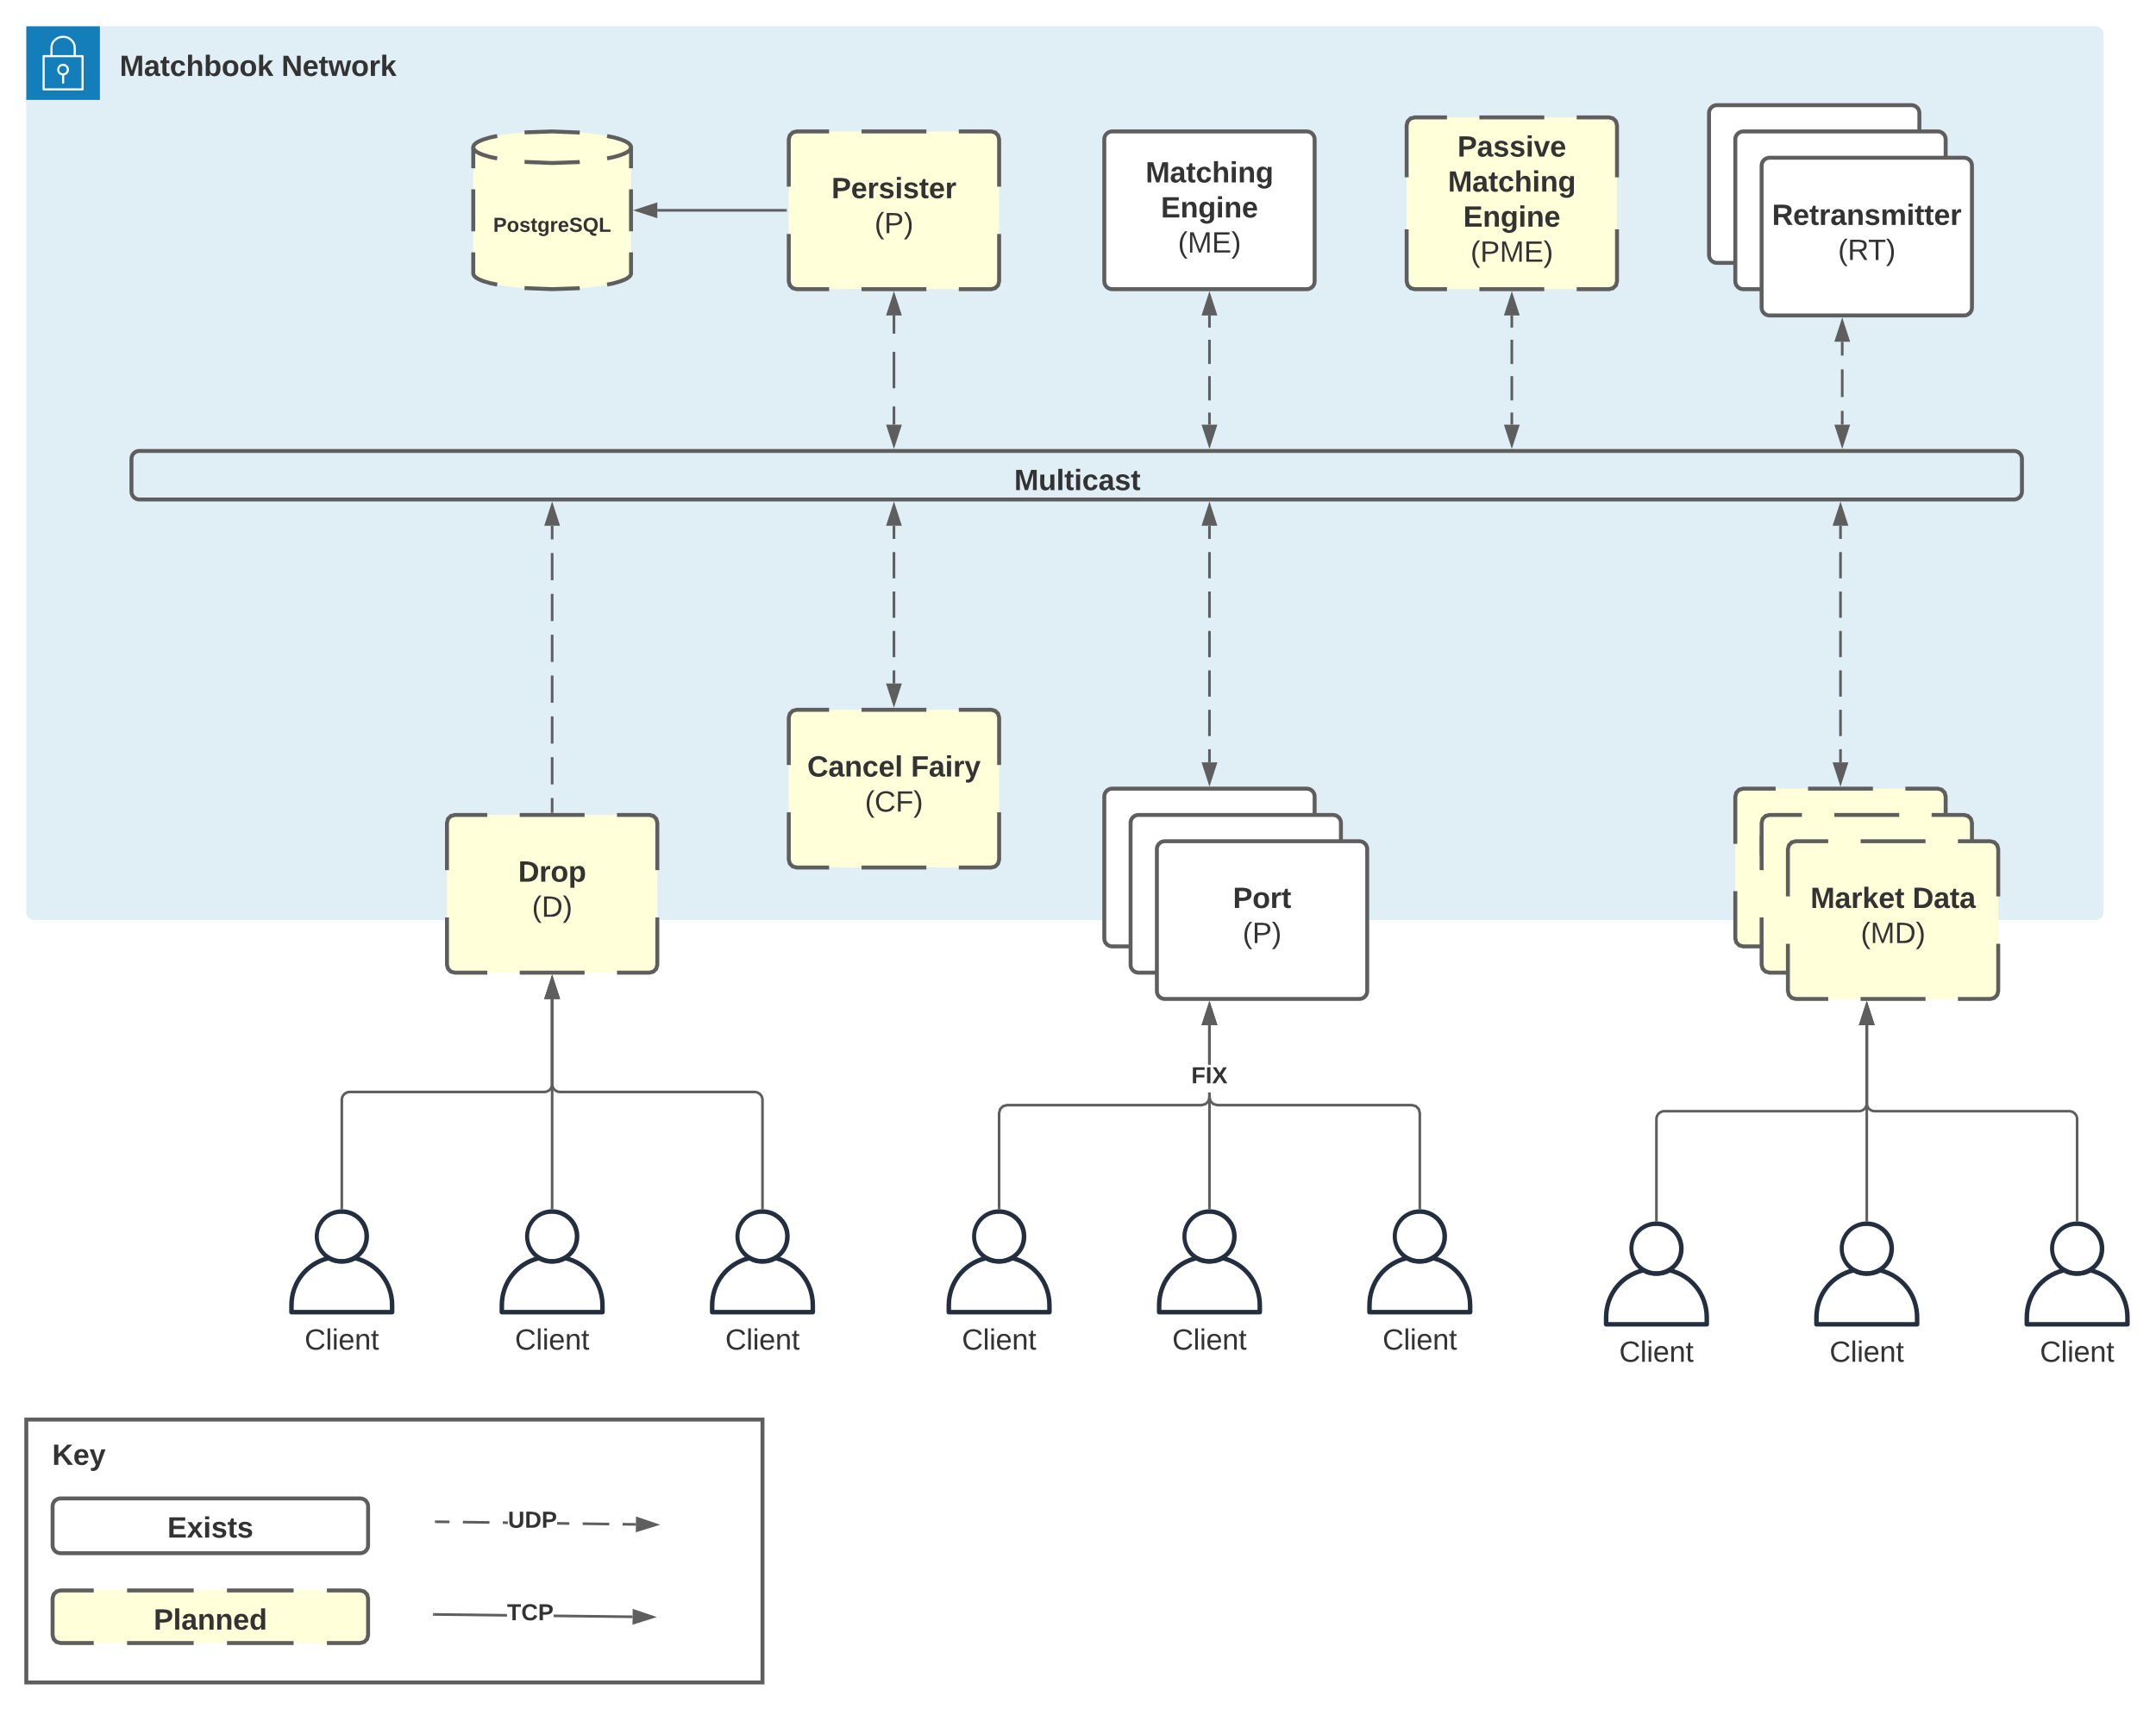 <svg xmlns="http://www.w3.org/2000/svg" xmlns:xlink="http://www.w3.org/1999/xlink" xmlns:lucid="lucid" width="1640" height="1300"><g transform="translate(-60 -20)" lucid:page-tab-id="0_0"><path d="M0 0h1760v1360H0z" fill="#fff"/><path d="M80 46c0-3.3 2.7-6 6-6h1568c3.3 0 6 2.7 6 6v668c0 3.3-2.7 6-6 6H86c-3.3 0-6-2.7-6-6z" fill="#147eba" fill-opacity=".13"/><path d="M80 40h56v56H80V40z" stroke="#fff" stroke-opacity="0" fill="#147eba"/><path d="M123.38 62.18c-.15-.17-.34-.25-.56-.25h-5.15v-5.58c-.03-2.54-.96-4.7-2.84-6.4-1.9-1.84-4.15-2.75-6.77-2.75-2.65 0-4.9.83-6.8 2.62-1.9 1.7-2.87 3.87-2.9 6.4v5.66H93.2c-.24 0-.43.1-.58.25-.16.17-.22.34-.22.6V88c0 .43.34.8.8.8h29.6c.46 0 .8-.37.8-.8V62.73c0-.2-.06-.38-.22-.54zm-23.46-5.9c.03-2.13.8-3.88 2.37-5.3 1.6-1.5 3.52-2.2 5.73-2.2 2.22 0 4.12.75 5.7 2.25 1.54 1.4 2.32 3.2 2.32 5.32v5.58H99.9zm22.1 30.94H93.98v-23.7h28z" stroke="#fff" stroke-opacity="0" fill="#fff"/><path d="M107.2 77.3v6.25h1.6v-6.23c2.13-.4 3.62-2.2 3.63-4.35 0-2.43-1.97-4.4-4.4-4.43-2.2-.03-4.06 1.5-4.44 3.68-.42 2.4 1.2 4.68 3.6 5.1zm.82-7.15c.78 0 1.44.27 2 .82.54.56.82 1.22.8 2 .03 1.55-1.2 2.8-2.74 2.82h-.06c-1.56.1-2.92-1.06-3.04-2.62-.12-1.56 1.05-2.93 2.6-3.03.16-.02.28-.02.44 0z" stroke="#fff" stroke-opacity="0" fill="#fff"/><use xlink:href="#a" transform="matrix(1,0,0,1,151,60) translate(0 17.778)"/><use xlink:href="#b" transform="matrix(1,0,0,1,151,60) translate(123.086 17.778)"/><path d="M900 126c0-3.3 2.7-6 6-6h148c3.3 0 6 2.7 6 6v108c0 3.3-2.7 6-6 6H906c-3.3 0-6-2.7-6-6z" stroke="#5e5e5e" stroke-width="3" fill="#fff"/><use xlink:href="#c" transform="matrix(1,0,0,1,912,132) translate(19.389 26.778)"/><use xlink:href="#d" transform="matrix(1,0,0,1,912,132) translate(31.056 53.444)"/><use xlink:href="#e" transform="matrix(1,0,0,1,912,132) translate(44.019 80.111)"/><path d="M160 369.08c0-3.3 2.7-6 6-6h1426.03c3.3 0 6 2.7 6 6V394c0 3.3-2.7 6-6 6H166c-3.3 0-6-2.7-6-6z" stroke="#5e5e5e" stroke-width="3" fill-opacity="0"/><use xlink:href="#f" transform="matrix(1,0,0,1,172,375.079) translate(659.475 17.778)"/><path d="M980 260v9.23m0 9.23v18.46m0 9.23v18.47m0 9.23v9.23" stroke="#5e5e5e" stroke-width="2" fill="none"/><path d="M980 244.74l4.64 14.26h-9.28zM980 358.34l-4.64-14.26h9.28z" stroke="#5e5e5e" stroke-width="2" fill="#5e5e5e"/><path d="M980 600v-10m0-10v-20m0-10v-20m0-10v-20m0-10v-20m0-10v-20m0-10v-10" stroke="#5e5e5e" stroke-width="2" fill="none"/><path d="M980 615.26L975.36 601h9.28zM980 404.74l4.64 14.26h-9.28z" stroke="#5e5e5e" stroke-width="2" fill="#5e5e5e"/><path d="M858.32 1020h-76.64c-.88 0-1.68-.76-1.68-1.7v-5.12c0-18.18 11.92-33.43 29.52-37.7.48-.1.88-.05 1.28.17 5.92 3.2 12.48 3.2 18.4 0 .4-.22.8-.26 1.2-.17 17.68 4.27 29.6 19.52 29.6 37.7v5.13c0 .94-.8 1.7-1.68 1.7zm-74.88-3.43h73.12v-3.4c.08-16.35-10.56-30.07-26.32-34.17-3.36 1.65-6.48 2.4-10.24 2.4s-6.88-.7-10.24-2.4c-15.76 4.1-26.4 17.82-26.32 34.18z" stroke="#fff" stroke-opacity="0" fill="#232f3e"/><path d="M820 981.3c-3.67 0-6.8-.78-10.03-2.56-9.95-5.58-13.5-18.2-7.93-28.17 5.58-9.95 18.17-13.5 28.1-7.93 6.72 3.76 10.56 10.33 10.56 18.05 0 7.76-3.93 14.36-10.74 18.04-3.22 1.73-6.32 2.56-9.95 2.56zm0-37.83c-6.6-.17-12.26 3.18-15.44 8.96-4.5 8.4-1.4 18.8 6.94 23.34 5.4 2.93 11.36 2.93 16.77 0 5.7-3.1 9-8.68 8.96-15.2-.04-9.5-7.76-17.14-17.22-17.1z" stroke="#fff" stroke-opacity="0" fill="#232f3e"/><use xlink:href="#g" transform="matrix(1,0,0,1,750,1029) translate(41.698 17.778)"/><path d="M1018.32 1020h-76.64c-.88 0-1.68-.76-1.68-1.7v-5.12c0-18.18 11.92-33.43 29.52-37.7.48-.1.88-.05 1.28.17 5.92 3.2 12.48 3.2 18.4 0 .4-.22.8-.26 1.2-.17 17.68 4.27 29.6 19.52 29.6 37.7v5.13c0 .94-.8 1.7-1.68 1.7zm-74.88-3.43h73.12v-3.4c.08-16.35-10.56-30.07-26.32-34.17-3.36 1.65-6.48 2.4-10.24 2.4s-6.88-.7-10.24-2.4c-15.76 4.1-26.4 17.82-26.32 34.18z" stroke="#fff" stroke-opacity="0" fill="#232f3e"/><path d="M980 981.3c-3.67 0-6.8-.78-10.03-2.56-9.95-5.58-13.5-18.2-7.93-28.17 5.58-9.95 18.17-13.5 28.1-7.93 6.72 3.76 10.56 10.33 10.56 18.05 0 7.76-3.93 14.36-10.74 18.04-3.22 1.73-6.32 2.56-9.95 2.56zm0-37.83c-6.6-.17-12.26 3.18-15.44 8.96-4.5 8.4-1.4 18.8 6.94 23.34 5.4 2.93 11.36 2.93 16.77 0 5.7-3.1 9-8.68 8.96-15.2-.04-9.5-7.76-17.14-17.22-17.1z" stroke="#fff" stroke-opacity="0" fill="#232f3e"/><use xlink:href="#g" transform="matrix(1,0,0,1,910,1029) translate(41.698 17.778)"/><path d="M1178.32 1020h-76.64c-.88 0-1.68-.76-1.68-1.7v-5.12c0-18.18 11.92-33.43 29.52-37.7.48-.1.88-.05 1.28.17 5.92 3.2 12.48 3.2 18.4 0 .4-.22.8-.26 1.2-.17 17.68 4.27 29.6 19.52 29.6 37.7v5.13c0 .94-.8 1.7-1.68 1.7zm-74.88-3.43h73.12v-3.4c.08-16.35-10.56-30.07-26.32-34.17-3.36 1.65-6.48 2.4-10.24 2.4s-6.88-.7-10.24-2.4c-15.76 4.1-26.4 17.82-26.32 34.18z" stroke="#fff" stroke-opacity="0" fill="#232f3e"/><path d="M1140 981.3c-3.67 0-6.8-.78-10.03-2.56-9.95-5.58-13.5-18.2-7.93-28.17 5.58-9.95 18.17-13.5 28.1-7.93 6.72 3.76 10.56 10.33 10.56 18.05 0 7.76-3.93 14.36-10.74 18.04-3.22 1.73-6.32 2.56-9.95 2.56zm0-37.83c-6.6-.17-12.26 3.18-15.44 8.96-4.5 8.4-1.4 18.8 6.94 23.34 5.4 2.93 11.36 2.93 16.77 0 5.7-3.1 9-8.68 8.96-15.2-.04-9.5-7.76-17.14-17.22-17.1z" stroke="#fff" stroke-opacity="0" fill="#232f3e"/><use xlink:href="#g" transform="matrix(1,0,0,1,1070,1029) translate(41.698 17.778)"/><path d="M660 566c0-3.3 2.7-6 6-6h148c3.3 0 6 2.7 6 6v108c0 3.3-2.7 6-6 6H666c-3.3 0-6-2.7-6-6z" fill="#ffffda"/><path d="M715.33 560h49.34m24.66 0H814l3.03.82 2.15 2.15.82 3.03v36m0 36v36l-.82 3.03-2.15 2.15-3.03.82h-24.67m-24.66 0h-49.34m-24.66 0H666l-3.03-.82-2.15-2.15L660 674v-36m0-36v-36l.82-3.03 2.15-2.15L666 560h24.67" stroke="#5e5e5e" stroke-width="3" fill="none"/><use xlink:href="#h" transform="matrix(1,0,0,1,672,572) translate(2.043 38.778)"/><use xlink:href="#i" transform="matrix(1,0,0,1,672,572) translate(80.932 38.778)"/><use xlink:href="#j" transform="matrix(1,0,0,1,672,572) translate(45.901 65.444)"/><path d="M740 540v-10m0-10v-20m0-10v-20m0-10v-20m0-10v-10" stroke="#5e5e5e" stroke-width="2" fill="none"/><path d="M740 555.26L735.36 541h9.28zM740 404.74l4.64 14.26h-9.28z" stroke="#5e5e5e" stroke-width="2" fill="#5e5e5e"/><path d="M1360 106c0-3.3 2.7-6 6-6h148c3.3 0 6 2.7 6 6v108c0 3.3-2.7 6-6 6h-148c-3.3 0-6-2.7-6-6z" stroke="#5e5e5e" stroke-width="3" fill="#fff"/><path d="M1380 126c0-3.3 2.7-6 6-6h148c3.3 0 6 2.7 6 6v108c0 3.3-2.7 6-6 6h-148c-3.3 0-6-2.7-6-6z" stroke="#5e5e5e" stroke-width="3" fill="#fff"/><path d="M1400 146c0-3.3 2.7-6 6-6h148c3.3 0 6 2.7 6 6v108c0 3.3-2.7 6-6 6h-148c-3.3 0-6-2.7-6-6z" stroke="#5e5e5e" stroke-width="3" fill="#fff"/><use xlink:href="#k" transform="matrix(1,0,0,1,1412,152) translate(-4.068 39.111)"/><use xlink:href="#l" transform="matrix(1,0,0,1,1412,152) translate(46.117 65.778)"/><path d="M80 1100h560v200H80z" stroke="#5e5e5e" stroke-width="3" fill="#fff"/><path d="M100 1106c0-3.3 2.7-6 6-6h28c3.3 0 6 2.7 6 6v48c0 3.3-2.7 6-6 6h-28c-3.3 0-6-2.7-6-6z" stroke="#000" stroke-opacity="0" stroke-width="3" fill="#fff" fill-opacity="0"/><use xlink:href="#m" transform="matrix(1,0,0,1,105,1105) translate(-5.34 29.444)"/><path d="M100 1236c0-3.3 2.7-6 6-6h228c3.3 0 6 2.7 6 6v28c0 3.3-2.7 6-6 6H106c-3.3 0-6-2.7-6-6z" fill="#ffffda"/><path d="M156.67 1230h50.66m25.34 0h50.66m25.34 0H334l3.03.82 2.15 2.15.82 3.03v28l-.82 3.03-2.15 2.15-3.03.82h-25.33m-25.34 0h-50.66m-25.34 0h-50.66m-25.34 0H106l-3.03-.82-2.15-2.15-.82-3.03v-28l.82-3.03 2.15-2.15 3.03-.82h25.33" stroke="#5e5e5e" stroke-width="3" fill="none"/><use xlink:href="#n" transform="matrix(1,0,0,1,112,1242) translate(64.883 17.778)"/><path d="M100 1166c0-3.3 2.7-6 6-6h228c3.3 0 6 2.7 6 6v29.67c0 3.3-2.7 6-6 6H106c-3.3 0-6-2.7-6-6z" stroke="#5e5e5e" stroke-width="3" fill="#fff"/><use xlink:href="#o" transform="matrix(1,0,0,1,112,1172) translate(75.315 17.778)"/><path d="M543.72 1178.75l-.03 2-10.13-.13.02-2zm-20.25-.27l-.03 2-20.25-.27.02-2zm-30.38-.4l-.04 2-9.28-.13v-2zm-46.75-.62v2l-3.9-.06v-2zm-14-.2l-.04 2-20.24-.26.03-2zm-30.4-.4l-.02 2-10.12-.13.03-2z" fill="#5e5e5e"/><path d="M391.86 1176.73l-.03 2h-1.02l.04-2zM558.97 1179.96l-14.33 4.44.13-9.27z" fill="#5e5e5e"/><path d="M562.2 1180l-18.57 5.76.16-12.02zm-16.54 3.04l10.07-3.13-9.98-3.38z" fill="#5e5e5e"/><use xlink:href="#p" transform="matrix(1,0,0,1,446.349,1168.039) translate(0 14.222)"/><path d="M541.2 1249.04v2l-60.08-.72v-2zm-95.54-1.14v2l-55.35-.66.03-2z" fill="#5e5e5e"/><path d="M390.36 1247.24l-.02 2h-1.03l.03-2zM556.47 1250.22l-14.32 4.47.1-9.28z" fill="#5e5e5e"/><path d="M559.7 1250.26l-18.57 5.8.14-12.03zm-16.54 3.06l10.07-3.14-10-3.38z" fill="#5e5e5e"/><use xlink:href="#q" transform="matrix(1,0,0,1,445.664,1238.445) translate(0 14.222)"/><path d="M1460 600v-10m0-10v-20m0-10v-20m0-10v-20m0-10v-20m0-10v-20m0-10v-10" stroke="#5e5e5e" stroke-width="2" fill="none"/><path d="M1460 615.26l-4.64-14.26h9.28zM1460 404.74l4.64 14.26h-9.28z" stroke="#5e5e5e" stroke-width="2" fill="#5e5e5e"/><path d="M981 939.03h-2v-87.78h2zm0-109.1h-2V800h2z" fill="#5e5e5e"/><path d="M981 940.08l-.75-.07-1.25.1V939h2zM984.64 799h-9.28l4.64-14.26z" fill="#5e5e5e"/><path d="M986 800h-12l6-18.5zm-9.26-2h6.52L980 787.97zM981 854.63l.7 2.64 1.8 1.78 2.63.7h148l3.42.94 2.53 2.52.92 3.4v72.4h-2V866.9l-.7-2.65-1.8-1.77-2.63-.72h-148l-3.42-.92-2.53-2.53-.92-3.4v-3.65h2zm0-24.7h-2V800h2z" fill="#5e5e5e"/><path d="M1141 940.08l-.75-.07-1.25.1V939h2zM984.64 799h-9.28l4.64-14.26z" fill="#5e5e5e"/><path d="M986 800h-12l6-18.5zm-9.26-2h6.52L980 787.97z" fill="#5e5e5e"/><path d="M900 626c0-3.3 2.7-6 6-6h148c3.3 0 6 2.7 6 6v108c0 3.3-2.7 6-6 6H906c-3.3 0-6-2.7-6-6z" stroke="#5e5e5e" stroke-width="3" fill="#fff"/><use xlink:href="#r" transform="matrix(1,0,0,1,912,632) translate(45.84 38.778)"/><use xlink:href="#s" transform="matrix(1,0,0,1,912,632) translate(53.247 65.444)"/><path d="M920 646c0-3.3 2.7-6 6-6h148c3.3 0 6 2.7 6 6v108c0 3.3-2.7 6-6 6H926c-3.3 0-6-2.7-6-6z" stroke="#5e5e5e" stroke-width="3" fill="#fff"/><use xlink:href="#r" transform="matrix(1,0,0,1,932,652) translate(45.84 38.778)"/><use xlink:href="#s" transform="matrix(1,0,0,1,932,652) translate(53.247 65.444)"/><path d="M940 666c0-3.3 2.7-6 6-6h148c3.3 0 6 2.7 6 6v108c0 3.3-2.7 6-6 6H946c-3.3 0-6-2.7-6-6z" stroke="#5e5e5e" stroke-width="3" fill="#fff"/><use xlink:href="#r" transform="matrix(1,0,0,1,952,672) translate(45.84 38.778)"/><use xlink:href="#s" transform="matrix(1,0,0,1,952,672) translate(53.247 65.444)"/><path d="M981 854.9l-.92 3.4-2.53 2.54-3.42.92h-148l-2.64.72-1.8 1.77-.7 2.65v72.13h-2v-72.4l.92-3.4 2.53-2.54 3.42-.94h148l2.64-.7 1.8-1.8.7-2.63v-3.38h2zm0-24.98h-2V800h2z" fill="#5e5e5e"/><path d="M821 940.08l-.75-.07-1.25.1V939h2zM984.64 799h-9.28l4.64-14.26z" fill="#5e5e5e"/><path d="M986 800h-12l6-18.5zm-9.26-2h6.52L980 787.97z" fill="#5e5e5e"/><use xlink:href="#t" transform="matrix(1,0,0,1,966.198,829.917) translate(0.005 14.222)"/><path d="M1380 626c0-3.3 2.7-6 6-6h148c3.3 0 6 2.7 6 6v108c0 3.3-2.7 6-6 6h-148c-3.3 0-6-2.7-6-6z" fill="#ffffda"/><path d="M1435.33 620h49.34m24.66 0H1534l3.03.82 2.15 2.15.82 3.03v36m0 36v36l-.82 3.03-2.15 2.15-3.03.82h-24.67m-24.66 0h-49.34m-24.66 0H1386l-3.03-.82-2.15-2.15-.82-3.03v-36m0-36v-36l.82-3.03 2.15-2.15 3.03-.82h24.67" stroke="#5e5e5e" stroke-width="3" fill="none"/><use xlink:href="#u" transform="matrix(1,0,0,1,1392,632) translate(5.16 38.778)"/><use xlink:href="#v" transform="matrix(1,0,0,1,1392,632) translate(82.815 38.778)"/><use xlink:href="#w" transform="matrix(1,0,0,1,1392,632) translate(43.432 65.444)"/><path d="M1400 646c0-3.3 2.7-6 6-6h148c3.3 0 6 2.7 6 6v108c0 3.3-2.7 6-6 6h-148c-3.3 0-6-2.7-6-6z" fill="#ffffda"/><path d="M1455.33 640h49.34m24.66 0H1554l3.03.82 2.15 2.15.82 3.03v36m0 36v36l-.82 3.03-2.15 2.15-3.03.82h-24.67m-24.66 0h-49.34m-24.66 0H1406l-3.03-.82-2.15-2.15-.82-3.03v-36m0-36v-36l.82-3.03 2.15-2.15 3.03-.82h24.67" stroke="#5e5e5e" stroke-width="3" fill="none"/><use xlink:href="#u" transform="matrix(1,0,0,1,1412,652) translate(5.16 38.778)"/><use xlink:href="#v" transform="matrix(1,0,0,1,1412,652) translate(82.815 38.778)"/><use xlink:href="#w" transform="matrix(1,0,0,1,1412,652) translate(43.432 65.444)"/><path d="M1420 666c0-3.3 2.7-6 6-6h148c3.3 0 6 2.7 6 6v108c0 3.3-2.7 6-6 6h-148c-3.3 0-6-2.7-6-6z" fill="#ffffda"/><path d="M1475.33 660h49.34m24.66 0H1574l3.03.82 2.15 2.15.82 3.03v36m0 36v36l-.82 3.03-2.15 2.15-3.03.82h-24.67m-24.66 0h-49.34m-24.66 0H1426l-3.03-.82-2.15-2.15-.82-3.03v-36m0-36v-36l.82-3.03 2.15-2.15 3.03-.82h24.67" stroke="#5e5e5e" stroke-width="3" fill="none"/><use xlink:href="#u" transform="matrix(1,0,0,1,1432,672) translate(5.16 38.778)"/><use xlink:href="#v" transform="matrix(1,0,0,1,1432,672) translate(82.815 38.778)"/><use xlink:href="#w" transform="matrix(1,0,0,1,1432,672) translate(43.432 65.444)"/><path d="M1461.33 343.08v-10.52m0-10.5v-21.03m0-10.52V280" stroke="#5e5e5e" stroke-width="2" fill="none"/><path d="M1461.33 358.34l-4.63-14.26h9.27zM1461.33 264.74l4.64 14.26h-9.27z" stroke="#5e5e5e" stroke-width="2" fill="#5e5e5e"/><path d="M1358.32 1029.25h-76.64c-.88 0-1.68-.76-1.68-1.7v-5.12c0-18.18 11.92-33.43 29.52-37.7.48-.1.88-.05 1.28.17 5.92 3.2 12.48 3.2 18.4 0 .4-.22.8-.26 1.2-.17 17.68 4.27 29.6 19.52 29.6 37.7v5.13c0 .93-.8 1.7-1.68 1.7zm-74.88-3.43h73.12v-3.4c.08-16.35-10.56-30.07-26.32-34.17-3.36 1.65-6.48 2.4-10.24 2.4s-6.88-.7-10.24-2.4c-15.76 4.1-26.4 17.82-26.32 34.18z" stroke="#fff" stroke-opacity="0" fill="#232f3e"/><path d="M1320 990.55c-3.67 0-6.8-.78-10.03-2.56-9.95-5.6-13.5-18.22-7.93-28.18 5.58-9.95 18.17-13.5 28.1-7.93 6.72 3.75 10.56 10.32 10.56 18.04 0 7.77-3.93 14.37-10.74 18.05-3.22 1.72-6.32 2.55-9.95 2.55zm0-37.83c-6.6-.17-12.26 3.18-15.44 8.96-4.5 8.4-1.4 18.8 6.94 23.34 5.4 2.93 11.36 2.93 16.77 0 5.7-3.1 9-8.68 8.96-15.2-.04-9.5-7.76-17.14-17.22-17.1z" stroke="#fff" stroke-opacity="0" fill="#232f3e"/><use xlink:href="#g" transform="matrix(1,0,0,1,1250,1038.25) translate(41.698 17.778)"/><path d="M1518.32 1029.25h-76.64c-.88 0-1.68-.76-1.68-1.7v-5.12c0-18.18 11.92-33.43 29.52-37.7.48-.1.88-.05 1.28.17 5.92 3.2 12.48 3.2 18.4 0 .4-.22.8-.26 1.2-.17 17.68 4.27 29.6 19.52 29.6 37.7v5.13c0 .93-.8 1.7-1.68 1.7zm-74.88-3.43h73.12v-3.4c.08-16.35-10.56-30.07-26.32-34.17-3.36 1.65-6.48 2.4-10.24 2.4s-6.88-.7-10.24-2.4c-15.76 4.1-26.4 17.82-26.32 34.18z" stroke="#fff" stroke-opacity="0" fill="#232f3e"/><path d="M1480 990.55c-3.67 0-6.8-.78-10.03-2.56-9.95-5.6-13.5-18.22-7.93-28.18 5.58-9.95 18.17-13.5 28.1-7.93 6.72 3.75 10.56 10.32 10.56 18.04 0 7.77-3.93 14.37-10.74 18.05-3.22 1.72-6.32 2.55-9.95 2.55zm0-37.83c-6.6-.17-12.26 3.18-15.44 8.96-4.5 8.4-1.4 18.8 6.94 23.34 5.4 2.93 11.36 2.93 16.77 0 5.7-3.1 9-8.68 8.96-15.2-.04-9.5-7.76-17.14-17.22-17.1z" stroke="#fff" stroke-opacity="0" fill="#232f3e"/><use xlink:href="#g" transform="matrix(1,0,0,1,1410,1038.25) translate(41.698 17.778)"/><path d="M1678.32 1029.25h-76.64c-.88 0-1.68-.76-1.68-1.7v-5.12c0-18.18 11.92-33.43 29.52-37.7.48-.1.88-.05 1.28.17 5.92 3.2 12.48 3.2 18.4 0 .4-.22.8-.26 1.2-.17 17.68 4.27 29.6 19.52 29.6 37.7v5.13c0 .93-.8 1.7-1.68 1.7zm-74.88-3.43h73.12v-3.4c.08-16.35-10.56-30.07-26.32-34.17-3.36 1.65-6.48 2.4-10.24 2.4s-6.88-.7-10.24-2.4c-15.76 4.1-26.4 17.82-26.32 34.18z" stroke="#fff" stroke-opacity="0" fill="#232f3e"/><path d="M1640 990.55c-3.67 0-6.8-.78-10.03-2.56-9.95-5.6-13.5-18.22-7.93-28.18 5.58-9.95 18.17-13.5 28.1-7.93 6.72 3.75 10.56 10.32 10.56 18.04 0 7.77-3.93 14.37-10.74 18.05-3.22 1.72-6.32 2.55-9.95 2.55zm0-37.83c-6.6-.17-12.26 3.18-15.44 8.96-4.5 8.4-1.4 18.8 6.94 23.34 5.4 2.93 11.36 2.93 16.77 0 5.7-3.1 9-8.68 8.96-15.2-.04-9.5-7.76-17.14-17.22-17.1z" stroke="#fff" stroke-opacity="0" fill="#232f3e"/><use xlink:href="#g" transform="matrix(1,0,0,1,1570,1038.25) translate(41.698 17.778)"/><path d="M1480 948.28V800" stroke="#5e5e5e" stroke-width="2" fill="none"/><path d="M1481 949.33l-.75-.07-1.25.1v-1.1h2z" fill="#5e5e5e"/><path d="M1480 784.74l4.64 14.26h-9.28z" stroke="#5e5e5e" stroke-width="2" fill="#5e5e5e"/><path d="M1320 948.28v-76.9c0-3.3 2.7-6 6-6h148c3.3 0 6-2.68 6-6V800" stroke="#5e5e5e" stroke-width="2" fill="none"/><path d="M1321 949.33l-.75-.07-1.25.1v-1.1h2z" fill="#5e5e5e"/><path d="M1480 784.74l4.64 14.26h-9.28z" stroke="#5e5e5e" stroke-width="2" fill="#5e5e5e"/><path d="M1640 948.28v-76.9c0-3.3-2.7-6-6-6h-148c-3.3 0-6-2.68-6-6V800" stroke="#5e5e5e" stroke-width="2" fill="none"/><path d="M1641 949.33l-.75-.07-1.25.1v-1.1h2z" fill="#5e5e5e"/><path d="M1480 784.74l4.64 14.26h-9.28z" stroke="#5e5e5e" stroke-width="2" fill="#5e5e5e"/><path d="M1130 115.33c0-3.3 2.7-6 6-6h148c3.3 0 6 2.7 6 6V234c0 3.3-2.7 6-6 6h-148c-3.3 0-6-2.7-6-6z" fill="#ffffda"/><path d="M1185.33 109.33h49.34m24.66 0H1284l3.03.82 2.15 2.16.82 3.03v39.56m0 39.54V234l-.82 3.03-2.15 2.15-3.03.82h-24.67m-24.66 0h-49.34m-24.66 0H1136l-3.03-.82-2.15-2.15-.82-3.03v-39.56m0-39.55v-39.57l.82-3.02 2.15-2.15 3.03-.82h24.67" stroke="#5e5e5e" stroke-width="3" fill="none"/><use xlink:href="#x" transform="matrix(1,0,0,1,1142,121.333) translate(26.642 17.778)"/><use xlink:href="#y" transform="matrix(1,0,0,1,1142,121.333) translate(19.389 44.444)"/><use xlink:href="#z" transform="matrix(1,0,0,1,1142,121.333) translate(31.056 71.111)"/><use xlink:href="#A" transform="matrix(1,0,0,1,1142,121.333) translate(36.611 97.778)"/><path d="M1210 260v9.23m0 9.23v18.46m0 9.23v18.47m0 9.23v9.23" stroke="#5e5e5e" stroke-width="2" fill="none"/><path d="M1210 244.74l4.64 14.26h-9.28zM1210 358.34l-4.64-14.26h9.28z" stroke="#5e5e5e" stroke-width="2" fill="#5e5e5e"/><path d="M400 646c0-3.3 2.7-6 6-6h148c3.3 0 6 2.7 6 6v108c0 3.3-2.7 6-6 6H406c-3.3 0-6-2.7-6-6z" fill="#ffffda"/><path d="M455.33 640h49.34m24.66 0H554l3.03.82 2.15 2.15.82 3.03v36m0 36v36l-.82 3.03-2.15 2.15-3.03.82h-24.67m-24.66 0h-49.34m-24.66 0H406l-3.03-.82-2.15-2.15L400 754v-36m0-36v-36l.82-3.03 2.15-2.15L406 640h24.67" stroke="#5e5e5e" stroke-width="3" fill="none"/><use xlink:href="#B" transform="matrix(1,0,0,1,412,652) translate(42.167 38.778)"/><use xlink:href="#C" transform="matrix(1,0,0,1,412,652) translate(52.66 65.444)"/><path d="M480 637.5v-10.36m0-10.35v-20.73m0-10.36V565m0-10.36v-20.7m0-10.37v-20.7m0-10.37v-20.7m0-10.37v-20.7m0-10.37V420" stroke="#5e5e5e" stroke-width="2" fill="none"/><path d="M481 638.5h-2v-1.03h2z" fill="#5e5e5e"/><path d="M480 404.74l4.64 14.26h-9.28z" stroke="#5e5e5e" stroke-width="2" fill="#5e5e5e"/><path d="M358.32 1020h-76.64c-.88 0-1.68-.76-1.68-1.7v-5.12c0-18.18 11.92-33.43 29.52-37.7.48-.1.88-.05 1.28.17 5.92 3.2 12.48 3.2 18.4 0 .4-.22.8-.26 1.2-.17 17.68 4.27 29.6 19.52 29.6 37.7v5.13c0 .94-.8 1.7-1.68 1.7zm-74.88-3.43h73.12v-3.4c.08-16.35-10.56-30.07-26.32-34.17-3.36 1.65-6.48 2.4-10.24 2.4s-6.88-.7-10.24-2.4c-15.76 4.1-26.4 17.82-26.32 34.18z" stroke="#fff" stroke-opacity="0" fill="#232f3e"/><path d="M320 981.3c-3.67 0-6.8-.78-10.03-2.56-9.95-5.58-13.5-18.2-7.93-28.17 5.58-9.95 18.17-13.5 28.1-7.93 6.72 3.76 10.56 10.33 10.56 18.05 0 7.76-3.93 14.36-10.74 18.04-3.22 1.73-6.32 2.56-9.95 2.56zm0-37.83c-6.6-.17-12.26 3.18-15.44 8.96-4.5 8.4-1.4 18.8 6.94 23.34 5.4 2.93 11.36 2.93 16.77 0 5.7-3.1 9-8.68 8.96-15.2-.04-9.5-7.76-17.14-17.22-17.1z" stroke="#fff" stroke-opacity="0" fill="#232f3e"/><use xlink:href="#D" transform="matrix(1,0,0,1,250,1029) translate(41.698 17.778)"/><path d="M518.32 1020h-76.64c-.88 0-1.68-.76-1.68-1.7v-5.12c0-18.18 11.92-33.43 29.52-37.7.48-.1.88-.05 1.28.17 5.92 3.2 12.48 3.2 18.4 0 .4-.22.8-.26 1.2-.17 17.68 4.27 29.6 19.52 29.6 37.7v5.13c0 .94-.8 1.7-1.68 1.7zm-74.88-3.43h73.12v-3.4c.08-16.35-10.56-30.07-26.32-34.17-3.36 1.65-6.48 2.4-10.24 2.4s-6.88-.7-10.24-2.4c-15.76 4.1-26.4 17.82-26.32 34.18z" stroke="#fff" stroke-opacity="0" fill="#232f3e"/><path d="M480 981.3c-3.67 0-6.8-.78-10.03-2.56-9.95-5.58-13.5-18.2-7.93-28.17 5.58-9.95 18.17-13.5 28.1-7.93 6.72 3.76 10.56 10.33 10.56 18.05 0 7.76-3.93 14.36-10.74 18.04-3.22 1.73-6.32 2.56-9.95 2.56zm0-37.83c-6.6-.17-12.26 3.18-15.44 8.96-4.5 8.4-1.4 18.8 6.94 23.34 5.4 2.93 11.36 2.93 16.77 0 5.7-3.1 9-8.68 8.96-15.2-.04-9.5-7.76-17.14-17.22-17.1z" stroke="#fff" stroke-opacity="0" fill="#232f3e"/><use xlink:href="#D" transform="matrix(1,0,0,1,410,1029) translate(41.698 17.778)"/><path d="M678.32 1020h-76.64c-.88 0-1.68-.76-1.68-1.7v-5.12c0-18.18 11.92-33.43 29.52-37.7.48-.1.88-.05 1.28.17 5.92 3.2 12.48 3.2 18.4 0 .4-.22.8-.26 1.2-.17 17.68 4.27 29.6 19.52 29.6 37.7v5.13c0 .94-.8 1.7-1.68 1.7zm-74.88-3.43h73.12v-3.4c.08-16.35-10.56-30.07-26.32-34.17-3.36 1.65-6.48 2.4-10.24 2.4s-6.88-.7-10.24-2.4c-15.76 4.1-26.4 17.82-26.32 34.18z" stroke="#fff" stroke-opacity="0" fill="#232f3e"/><path d="M640 981.3c-3.67 0-6.8-.78-10.03-2.56-9.95-5.58-13.5-18.2-7.93-28.17 5.58-9.95 18.17-13.5 28.1-7.93 6.72 3.76 10.56 10.33 10.56 18.05 0 7.76-3.93 14.36-10.74 18.04-3.22 1.73-6.32 2.56-9.95 2.56zm0-37.83c-6.6-.17-12.26 3.18-15.44 8.96-4.5 8.4-1.4 18.8 6.94 23.34 5.4 2.93 11.36 2.93 16.77 0 5.7-3.1 9-8.68 8.96-15.2-.04-9.5-7.76-17.14-17.22-17.1z" stroke="#fff" stroke-opacity="0" fill="#232f3e"/><use xlink:href="#D" transform="matrix(1,0,0,1,570,1029) translate(41.698 17.778)"/><path d="M480 939.03V780" stroke="#5e5e5e" stroke-width="2" fill="none"/><path d="M481 940.08l-.75-.07-1.25.1V939h2z" fill="#5e5e5e"/><path d="M480 764.74l4.64 14.26h-9.28z" stroke="#5e5e5e" stroke-width="2" fill="#5e5e5e"/><path d="M640 939.03v-82.27c0-3.3-2.7-6-6-6H486c-3.3 0-6-2.68-6-6V780" stroke="#5e5e5e" stroke-width="2" fill="none"/><path d="M641 940.08l-.75-.07-1.25.1V939h2z" fill="#5e5e5e"/><path d="M480 764.74l4.64 14.26h-9.28z" stroke="#5e5e5e" stroke-width="2" fill="#5e5e5e"/><path d="M320 939.03v-82.27c0-3.3 2.7-6 6-6h148c3.3 0 6-2.68 6-6V780" stroke="#5e5e5e" stroke-width="2" fill="none"/><path d="M321 940.08l-.75-.07-1.25.1V939h2z" fill="#5e5e5e"/><path d="M480 764.74l4.64 14.26h-9.28z" stroke="#5e5e5e" stroke-width="2" fill="#5e5e5e"/><path d="M660 126c0-3.3 2.7-6 6-6h148c3.3 0 6 2.7 6 6v108c0 3.3-2.7 6-6 6H666c-3.3 0-6-2.7-6-6z" fill="#ffffda"/><path d="M715.33 120h49.34m24.66 0H814l3.03.82 2.15 2.15.82 3.03v36m0 36v36l-.82 3.03-2.15 2.15-3.03.82h-24.67m-24.66 0h-49.34m-24.66 0H666l-3.03-.82-2.15-2.15L660 234v-36m0-36v-36l.82-3.03 2.15-2.15L666 120h24.67" stroke="#5e5e5e" stroke-width="3" fill="none"/><g><use xlink:href="#E" transform="matrix(1,0,0,1,672,132) translate(20.5 38.778)"/><use xlink:href="#F" transform="matrix(1,0,0,1,672,132) translate(53.247 65.444)"/></g><path d="M740 260v13.85m0 13.84V315.38m0 13.83v13.85" stroke="#5e5e5e" stroke-width="2" fill="none"/><path d="M740 244.74l4.64 14.26h-9.28zM740 358.34l-4.64-14.26h9.28z" stroke="#5e5e5e" stroke-width="2" fill="#5e5e5e"/><path d="M540 228c0 6.63-26.86 12-60 12s-60-5.37-60-12v-96c0-6.63 26.86-12 60-12s60 5.37 60 12z" fill="#ffffda"/><path d="M501 239.2l-.96.1-20.04.7-21-.84m-20.8-2.64l-5.46-1.13L428 234l-2.7-1.06-1.66-.8-1.07-.65-.72-.53-.5-.44-.38-.37-.27-.33-.2-.3-.16-.25-.12-.24-.1-.23-.05-.2-.04-.22-.02-.2V212m0-16v-32m0-16v-16.2l.03-.2.05-.22.07-.22.1-.23.1-.25.17-.27.2-.28.3-.33.38-.4.54-.44.77-.53 1.14-.67 1.78-.84 2.94-1.1 5.17-1.46 4.46-.87m20.8-2.7l.96-.1L480 120l21 .84m20.8 2.64l5.46 1.13L532 126l2.7 1.06 1.66.8 1.07.65.72.53.5.44.38.37.27.33.2.3.16.25.12.24.1.23.05.2.04.22.02.2V148m0 16v32m0 16v16.2l-.03.2-.05.22-.07.22-.1.23-.1.25-.17.27-.2.28-.3.33-.38.4-.54.44-.77.53-1.14.67-1.78.84-2.94 1.1-5.17 1.46-4.46.87" stroke="#5e5e5e" stroke-width="3" fill="none"/><path d="M540 132c0 6.63-26.86 12-60 12s-60-5.37-60-12" fill="none"/><path d="M540 132v.2l-.03.2-.05.22-.07.22-.1.23-.1.25-.17.27-.2.28-.3.33-.38.4-.54.44-.77.53-1.14.67-1.78.84-2.94 1.1-5.17 1.46-4.46.87m-20.8 2.7l-.96.1-20.04.7-21-.84m-20.8-2.64l-5.46-1.13L428 138l-2.7-1.06-1.66-.8-1.07-.65-.72-.53-.5-.44-.38-.37-.27-.33-.2-.3-.16-.25-.12-.24-.1-.23-.05-.2-.04-.22-.02-.2V132" stroke="#5e5e5e" stroke-width="3" fill="none"/><g><use xlink:href="#G" transform="matrix(1,0,0,1,425,149) translate(10.148 47.382)"/></g><path d="M657.5 180H560" stroke="#5e5e5e" stroke-width="2" fill="none"/><path d="M658.5 181h-1.03v-2h1.03z" fill="#5e5e5e"/><path d="M544.74 180l14.26-4.64v9.28z" stroke="#5e5e5e" stroke-width="2" fill="#5e5e5e"/><defs><path fill="#333" d="M230 0l2-204L168 0h-37L68-204 70 0H24v-248h70l56 185 57-185h69V0h-46" id="H"/><path fill="#333" d="M133-34C117-15 103 5 69 4 32 3 11-16 11-54c-1-60 55-63 116-61 1-26-3-47-28-47-18 1-26 9-28 27l-52-2c7-38 36-58 82-57s74 22 75 68l1 82c-1 14 12 18 25 15v27c-30 8-71 5-69-32zm-48 3c29 0 43-24 42-57-32 0-66-3-65 30 0 17 8 27 23 27" id="I"/><path fill="#333" d="M115-3C79 11 28 4 28-45v-112H4v-33h27l15-45h31v45h36v33H77v99c-1 23 16 31 38 25v30" id="J"/><path fill="#333" d="M190-63c-7 42-38 67-86 67-59 0-84-38-90-98-12-110 154-137 174-36l-49 2c-2-19-15-32-35-32-30 0-35 28-38 64-6 74 65 87 74 30" id="K"/><path fill="#333" d="M114-157C55-157 80-60 75 0H25v-261h50l-1 109c12-26 28-41 61-42 86-1 58 113 63 194h-50c-7-57 23-157-34-157" id="L"/><path fill="#333" d="M135-194c52 0 70 43 70 98 0 56-19 99-73 100-30 1-46-15-58-35L72 0H24l1-261h50v104c11-23 29-37 60-37zM114-30c31 0 40-27 40-66 0-37-7-63-39-63s-41 28-41 65c0 36 8 64 40 64" id="M"/><path fill="#333" d="M110-194c64 0 96 36 96 99 0 64-35 99-97 99-61 0-95-36-95-99 0-62 34-99 96-99zm-1 164c35 0 45-28 45-65 0-40-10-65-43-65-34 0-45 26-45 65 0 36 10 65 43 65" id="N"/><path fill="#333" d="M147 0L96-86 75-71V0H25v-261h50v150l67-79h53l-66 74L201 0h-54" id="O"/><g id="a"><use transform="matrix(0.062,0,0,0.062,0,0)" xlink:href="#H"/><use transform="matrix(0.062,0,0,0.062,18.457,0)" xlink:href="#I"/><use transform="matrix(0.062,0,0,0.062,30.802,0)" xlink:href="#J"/><use transform="matrix(0.062,0,0,0.062,38.148,0)" xlink:href="#K"/><use transform="matrix(0.062,0,0,0.062,50.494,0)" xlink:href="#L"/><use transform="matrix(0.062,0,0,0.062,64.012,0)" xlink:href="#M"/><use transform="matrix(0.062,0,0,0.062,77.531,0)" xlink:href="#N"/><use transform="matrix(0.062,0,0,0.062,91.049,0)" xlink:href="#N"/><use transform="matrix(0.062,0,0,0.062,104.568,0)" xlink:href="#O"/></g><path fill="#333" d="M175 0L67-191c6 58 2 128 3 191H24v-248h59L193-55c-6-58-2-129-3-193h46V0h-61" id="P"/><path fill="#333" d="M185-48c-13 30-37 53-82 52C43 2 14-33 14-96s30-98 90-98c62 0 83 45 84 108H66c0 31 8 55 39 56 18 0 30-7 34-22zm-45-69c5-46-57-63-70-21-2 6-4 13-4 21h74" id="Q"/><path fill="#333" d="M231 0h-52l-39-155L100 0H48L-1-190h46L77-45c9-52 24-97 36-145h53l37 145 32-145h46" id="R"/><path fill="#333" d="M135-150c-39-12-60 13-60 57V0H25l-1-190h47c2 13-1 29 3 40 6-28 27-53 61-41v41" id="S"/><g id="b"><use transform="matrix(0.062,0,0,0.062,0,0)" xlink:href="#P"/><use transform="matrix(0.062,0,0,0.062,15.988,0)" xlink:href="#Q"/><use transform="matrix(0.062,0,0,0.062,28.333,0)" xlink:href="#J"/><use transform="matrix(0.062,0,0,0.062,35.679,0)" xlink:href="#R"/><use transform="matrix(0.062,0,0,0.062,52.963,0)" xlink:href="#N"/><use transform="matrix(0.062,0,0,0.062,66.481,0)" xlink:href="#S"/><use transform="matrix(0.062,0,0,0.062,75.123,0)" xlink:href="#O"/></g><path fill="#333" d="M25-224v-37h50v37H25zM25 0v-190h50V0H25" id="T"/><path fill="#333" d="M135-194c87-1 58 113 63 194h-50c-7-57 23-157-34-157-59 0-34 97-39 157H25l-1-190h47c2 12-1 28 3 38 12-26 28-41 61-42" id="U"/><path fill="#333" d="M195-6C206 82 75 100 31 46c-4-6-6-13-8-21l49-6c3 16 16 24 34 25 40 0 42-37 40-79-11 22-30 35-61 35-53 0-70-43-70-97 0-56 18-96 73-97 30 0 46 14 59 34l2-30h47zm-90-29c32 0 41-27 41-63 0-35-9-62-40-62-32 0-39 29-40 63 0 36 9 62 39 62" id="V"/><g id="c"><use transform="matrix(0.062,0,0,0.062,0,0)" xlink:href="#H"/><use transform="matrix(0.062,0,0,0.062,18.457,0)" xlink:href="#I"/><use transform="matrix(0.062,0,0,0.062,30.802,0)" xlink:href="#J"/><use transform="matrix(0.062,0,0,0.062,38.148,0)" xlink:href="#K"/><use transform="matrix(0.062,0,0,0.062,50.494,0)" xlink:href="#L"/><use transform="matrix(0.062,0,0,0.062,64.012,0)" xlink:href="#T"/><use transform="matrix(0.062,0,0,0.062,70.185,0)" xlink:href="#U"/><use transform="matrix(0.062,0,0,0.062,83.704,0)" xlink:href="#V"/></g><path fill="#333" d="M24 0v-248h195v40H76v63h132v40H76v65h150V0H24" id="W"/><g id="d"><use transform="matrix(0.062,0,0,0.062,0,0)" xlink:href="#W"/><use transform="matrix(0.062,0,0,0.062,14.815,0)" xlink:href="#U"/><use transform="matrix(0.062,0,0,0.062,28.333,0)" xlink:href="#V"/><use transform="matrix(0.062,0,0,0.062,41.852,0)" xlink:href="#T"/><use transform="matrix(0.062,0,0,0.062,48.025,0)" xlink:href="#U"/><use transform="matrix(0.062,0,0,0.062,61.543,0)" xlink:href="#Q"/></g><path fill="#333" d="M87 75C49 33 22-17 22-94c0-76 28-126 65-167h31c-38 41-64 92-64 168S80 34 118 75H87" id="X"/><path fill="#333" d="M240 0l2-218c-23 76-54 145-80 218h-23L58-218 59 0H30v-248h44l77 211c21-75 51-140 76-211h43V0h-30" id="Y"/><path fill="#333" d="M30 0v-248h187v28H63v79h144v27H63v87h162V0H30" id="Z"/><path fill="#333" d="M33-261c38 41 65 92 65 168S71 34 33 75H2C39 34 66-17 66-93S39-220 2-261h31" id="aa"/><g id="e"><use transform="matrix(0.062,0,0,0.062,0,0)" xlink:href="#X"/><use transform="matrix(0.062,0,0,0.062,7.346,0)" xlink:href="#Y"/><use transform="matrix(0.062,0,0,0.062,25.802,0)" xlink:href="#Z"/><use transform="matrix(0.062,0,0,0.062,40.617,0)" xlink:href="#aa"/></g><path fill="#333" d="M85 4C-2 5 27-109 22-190h50c7 57-23 150 33 157 60-5 35-97 40-157h50l1 190h-47c-2-12 1-28-3-38-12 25-28 42-61 42" id="ab"/><path fill="#333" d="M25 0v-261h50V0H25" id="ac"/><path fill="#333" d="M137-138c1-29-70-34-71-4 15 46 118 7 119 86 1 83-164 76-172 9l43-7c4 19 20 25 44 25 33 8 57-30 24-41C81-84 22-81 20-136c-2-80 154-74 161-7" id="ad"/><g id="f"><use transform="matrix(0.062,0,0,0.062,0,0)" xlink:href="#H"/><use transform="matrix(0.062,0,0,0.062,18.457,0)" xlink:href="#ab"/><use transform="matrix(0.062,0,0,0.062,31.975,0)" xlink:href="#ac"/><use transform="matrix(0.062,0,0,0.062,38.148,0)" xlink:href="#J"/><use transform="matrix(0.062,0,0,0.062,45.494,0)" xlink:href="#T"/><use transform="matrix(0.062,0,0,0.062,51.667,0)" xlink:href="#K"/><use transform="matrix(0.062,0,0,0.062,64.012,0)" xlink:href="#I"/><use transform="matrix(0.062,0,0,0.062,76.358,0)" xlink:href="#ad"/><use transform="matrix(0.062,0,0,0.062,88.704,0)" xlink:href="#J"/></g><path fill="#333" d="M212-179c-10-28-35-45-73-45-59 0-87 40-87 99 0 60 29 101 89 101 43 0 62-24 78-52l27 14C228-24 195 4 139 4 59 4 22-46 18-125c-6-104 99-153 187-111 19 9 31 26 39 46" id="ae"/><path fill="#333" d="M24 0v-261h32V0H24" id="af"/><path fill="#333" d="M24-231v-30h32v30H24zM24 0v-190h32V0H24" id="ag"/><path fill="#333" d="M100-194c63 0 86 42 84 106H49c0 40 14 67 53 68 26 1 43-12 49-29l28 8c-11 28-37 45-77 45C44 4 14-33 15-96c1-61 26-98 85-98zm52 81c6-60-76-77-97-28-3 7-6 17-6 28h103" id="ah"/><path fill="#333" d="M117-194c89-4 53 116 60 194h-32v-121c0-31-8-49-39-48C34-167 62-67 57 0H25l-1-190h30c1 10-1 24 2 32 11-22 29-35 61-36" id="ai"/><path fill="#333" d="M59-47c-2 24 18 29 38 22v24C64 9 27 4 27-40v-127H5v-23h24l9-43h21v43h35v23H59v120" id="aj"/><g id="g"><use transform="matrix(0.062,0,0,0.062,0,0)" xlink:href="#ae"/><use transform="matrix(0.062,0,0,0.062,15.988,0)" xlink:href="#af"/><use transform="matrix(0.062,0,0,0.062,20.864,0)" xlink:href="#ag"/><use transform="matrix(0.062,0,0,0.062,25.741,0)" xlink:href="#ah"/><use transform="matrix(0.062,0,0,0.062,38.086,0)" xlink:href="#ai"/><use transform="matrix(0.062,0,0,0.062,50.432,0)" xlink:href="#aj"/></g><path fill="#333" d="M67-125c0 53 21 87 73 88 37 1 54-22 65-47l45 17C233-25 199 4 140 4 58 4 20-42 15-125 8-235 124-281 211-232c18 10 29 29 36 50l-46 12c-8-25-30-41-62-41-52 0-71 34-72 86" id="ak"/><g id="h"><use transform="matrix(0.062,0,0,0.062,0,0)" xlink:href="#ak"/><use transform="matrix(0.062,0,0,0.062,15.988,0)" xlink:href="#I"/><use transform="matrix(0.062,0,0,0.062,28.333,0)" xlink:href="#U"/><use transform="matrix(0.062,0,0,0.062,41.852,0)" xlink:href="#K"/><use transform="matrix(0.062,0,0,0.062,54.198,0)" xlink:href="#Q"/><use transform="matrix(0.062,0,0,0.062,66.543,0)" xlink:href="#ac"/></g><path fill="#333" d="M76-208v77h127v40H76V0H24v-248h183v40H76" id="al"/><path fill="#333" d="M123 10C108 53 80 86 19 72V37c35 8 53-11 59-39L3-190h52l48 148c12-52 28-100 44-148h51" id="am"/><g id="i"><use transform="matrix(0.062,0,0,0.062,0,0)" xlink:href="#al"/><use transform="matrix(0.062,0,0,0.062,13.519,0)" xlink:href="#I"/><use transform="matrix(0.062,0,0,0.062,25.864,0)" xlink:href="#T"/><use transform="matrix(0.062,0,0,0.062,32.037,0)" xlink:href="#S"/><use transform="matrix(0.062,0,0,0.062,40.679,0)" xlink:href="#am"/></g><path fill="#333" d="M63-220v92h138v28H63V0H30v-248h175v28H63" id="an"/><g id="j"><use transform="matrix(0.062,0,0,0.062,0,0)" xlink:href="#X"/><use transform="matrix(0.062,0,0,0.062,7.346,0)" xlink:href="#ae"/><use transform="matrix(0.062,0,0,0.062,23.333,0)" xlink:href="#an"/><use transform="matrix(0.062,0,0,0.062,36.852,0)" xlink:href="#aa"/></g><path fill="#333" d="M240-174c0 40-23 61-54 70L253 0h-59l-57-94H76V0H24v-248c93 4 217-23 216 74zM76-134c48-2 112 12 112-38 0-48-66-32-112-35v73" id="ao"/><path fill="#333" d="M220-157c-53 9-28 100-34 157h-49v-107c1-27-5-49-29-50C55-147 81-57 75 0H25l-1-190h47c2 12-1 28 3 38 10-53 101-56 108 0 13-22 24-43 59-42 82 1 51 116 57 194h-49v-107c-1-25-5-48-29-50" id="ap"/><g id="k"><use transform="matrix(0.062,0,0,0.062,0,0)" xlink:href="#ao"/><use transform="matrix(0.062,0,0,0.062,15.988,0)" xlink:href="#Q"/><use transform="matrix(0.062,0,0,0.062,28.333,0)" xlink:href="#J"/><use transform="matrix(0.062,0,0,0.062,35.679,0)" xlink:href="#S"/><use transform="matrix(0.062,0,0,0.062,44.321,0)" xlink:href="#I"/><use transform="matrix(0.062,0,0,0.062,56.667,0)" xlink:href="#U"/><use transform="matrix(0.062,0,0,0.062,70.185,0)" xlink:href="#ad"/><use transform="matrix(0.062,0,0,0.062,82.531,0)" xlink:href="#ap"/><use transform="matrix(0.062,0,0,0.062,102.284,0)" xlink:href="#T"/><use transform="matrix(0.062,0,0,0.062,108.457,0)" xlink:href="#J"/><use transform="matrix(0.062,0,0,0.062,115.802,0)" xlink:href="#J"/><use transform="matrix(0.062,0,0,0.062,123.148,0)" xlink:href="#Q"/><use transform="matrix(0.062,0,0,0.062,135.494,0)" xlink:href="#S"/></g><path fill="#333" d="M233-177c-1 41-23 64-60 70L243 0h-38l-65-103H63V0H30v-248c88 3 205-21 203 71zM63-129c60-2 137 13 137-47 0-61-80-42-137-45v92" id="aq"/><path fill="#333" d="M127-220V0H93v-220H8v-28h204v28h-85" id="ar"/><g id="l"><use transform="matrix(0.062,0,0,0.062,0,0)" xlink:href="#X"/><use transform="matrix(0.062,0,0,0.062,7.346,0)" xlink:href="#aq"/><use transform="matrix(0.062,0,0,0.062,22.901,0)" xlink:href="#ar"/><use transform="matrix(0.062,0,0,0.062,36.42,0)" xlink:href="#aa"/></g><path fill="#333" d="M195 0l-88-114-31 24V0H24v-248h52v113l112-113h60L142-143 257 0h-62" id="as"/><g id="m"><use transform="matrix(0.062,0,0,0.062,0,0)" xlink:href="#as"/><use transform="matrix(0.062,0,0,0.062,15.988,0)" xlink:href="#Q"/><use transform="matrix(0.062,0,0,0.062,28.333,0)" xlink:href="#am"/></g><path fill="#333" d="M24-248c93 1 206-16 204 79-1 75-69 88-152 82V0H24v-248zm52 121c47 0 100 7 100-41 0-47-54-39-100-39v80" id="at"/><path fill="#333" d="M88-194c31-1 46 15 58 34l-1-101h50l1 261h-48c-2-10 0-23-3-31C134-8 116 4 84 4 32 4 16-41 15-95c0-56 19-97 73-99zm17 164c33 0 40-30 41-66 1-37-9-64-41-64s-38 30-39 65c0 43 13 65 39 65" id="au"/><g id="n"><use transform="matrix(0.062,0,0,0.062,0,0)" xlink:href="#at"/><use transform="matrix(0.062,0,0,0.062,14.815,0)" xlink:href="#ac"/><use transform="matrix(0.062,0,0,0.062,20.988,0)" xlink:href="#I"/><use transform="matrix(0.062,0,0,0.062,33.333,0)" xlink:href="#U"/><use transform="matrix(0.062,0,0,0.062,46.852,0)" xlink:href="#U"/><use transform="matrix(0.062,0,0,0.062,60.37,0)" xlink:href="#Q"/><use transform="matrix(0.062,0,0,0.062,72.716,0)" xlink:href="#au"/></g><path fill="#333" d="M144 0l-44-69L55 0H2l70-98-66-92h53l41 62 40-62h54l-67 91 71 99h-54" id="av"/><g id="o"><use transform="matrix(0.062,0,0,0.062,0,0)" xlink:href="#W"/><use transform="matrix(0.062,0,0,0.062,14.815,0)" xlink:href="#av"/><use transform="matrix(0.062,0,0,0.062,27.16,0)" xlink:href="#T"/><use transform="matrix(0.062,0,0,0.062,33.333,0)" xlink:href="#ad"/><use transform="matrix(0.062,0,0,0.062,45.679,0)" xlink:href="#J"/><use transform="matrix(0.062,0,0,0.062,53.025,0)" xlink:href="#ad"/></g><path fill="#333" d="M238-95c0 69-44 99-111 99C63 4 22-25 22-93v-155h51v151c-1 38 19 59 55 60 90 1 49-130 58-211h52v153" id="aw"/><path fill="#333" d="M24-248c120-7 223 5 221 122C244-46 201 0 124 0H24v-248zM76-40c74 7 117-18 117-86 0-67-45-88-117-82v168" id="ax"/><g id="p"><use transform="matrix(0.049,0,0,0.049,0,0)" xlink:href="#aw"/><use transform="matrix(0.049,0,0,0.049,12.79,0)" xlink:href="#ax"/><use transform="matrix(0.049,0,0,0.049,25.58,0)" xlink:href="#at"/></g><path fill="#333" d="M136-208V0H84v-208H4v-40h212v40h-80" id="ay"/><g id="q"><use transform="matrix(0.049,0,0,0.049,0,0)" xlink:href="#ay"/><use transform="matrix(0.049,0,0,0.049,10.815,0)" xlink:href="#ak"/><use transform="matrix(0.049,0,0,0.049,23.605,0)" xlink:href="#at"/></g><g id="r"><use transform="matrix(0.062,0,0,0.062,0,0)" xlink:href="#at"/><use transform="matrix(0.062,0,0,0.062,14.815,0)" xlink:href="#N"/><use transform="matrix(0.062,0,0,0.062,28.333,0)" xlink:href="#S"/><use transform="matrix(0.062,0,0,0.062,36.975,0)" xlink:href="#J"/></g><path fill="#333" d="M30-248c87 1 191-15 191 75 0 78-77 80-158 76V0H30v-248zm33 125c57 0 124 11 124-50 0-59-68-47-124-48v98" id="az"/><g id="s"><use transform="matrix(0.062,0,0,0.062,0,0)" xlink:href="#X"/><use transform="matrix(0.062,0,0,0.062,7.346,0)" xlink:href="#az"/><use transform="matrix(0.062,0,0,0.062,22.16,0)" xlink:href="#aa"/></g><path fill="#333" d="M24 0v-248h52V0H24" id="aA"/><path fill="#333" d="M182 0l-62-99L58 0H3l86-130-79-118h55l55 88 55-88h55l-75 118L237 0h-55" id="aB"/><g id="t"><use transform="matrix(0.049,0,0,0.049,0,0)" xlink:href="#al"/><use transform="matrix(0.049,0,0,0.049,10.815,0)" xlink:href="#aA"/><use transform="matrix(0.049,0,0,0.049,15.753,0)" xlink:href="#aB"/></g><g id="u"><use transform="matrix(0.062,0,0,0.062,0,0)" xlink:href="#H"/><use transform="matrix(0.062,0,0,0.062,18.457,0)" xlink:href="#I"/><use transform="matrix(0.062,0,0,0.062,30.802,0)" xlink:href="#S"/><use transform="matrix(0.062,0,0,0.062,39.444,0)" xlink:href="#O"/><use transform="matrix(0.062,0,0,0.062,51.79,0)" xlink:href="#Q"/><use transform="matrix(0.062,0,0,0.062,64.136,0)" xlink:href="#J"/></g><g id="v"><use transform="matrix(0.062,0,0,0.062,0,0)" xlink:href="#ax"/><use transform="matrix(0.062,0,0,0.062,15.988,0)" xlink:href="#I"/><use transform="matrix(0.062,0,0,0.062,28.333,0)" xlink:href="#J"/><use transform="matrix(0.062,0,0,0.062,35.679,0)" xlink:href="#I"/></g><path fill="#333" d="M30-248c118-7 216 8 213 122C240-48 200 0 122 0H30v-248zM63-27c89 8 146-16 146-99s-60-101-146-95v194" id="aC"/><g id="w"><use transform="matrix(0.062,0,0,0.062,0,0)" xlink:href="#X"/><use transform="matrix(0.062,0,0,0.062,7.346,0)" xlink:href="#Y"/><use transform="matrix(0.062,0,0,0.062,25.802,0)" xlink:href="#aC"/><use transform="matrix(0.062,0,0,0.062,41.79,0)" xlink:href="#aa"/></g><path fill="#333" d="M128 0H69L1-190h53L99-40l48-150h52" id="aD"/><g id="x"><use transform="matrix(0.062,0,0,0.062,0,0)" xlink:href="#at"/><use transform="matrix(0.062,0,0,0.062,14.815,0)" xlink:href="#I"/><use transform="matrix(0.062,0,0,0.062,27.16,0)" xlink:href="#ad"/><use transform="matrix(0.062,0,0,0.062,39.506,0)" xlink:href="#ad"/><use transform="matrix(0.062,0,0,0.062,51.852,0)" xlink:href="#T"/><use transform="matrix(0.062,0,0,0.062,58.025,0)" xlink:href="#aD"/><use transform="matrix(0.062,0,0,0.062,70.37,0)" xlink:href="#Q"/></g><g id="y"><use transform="matrix(0.062,0,0,0.062,0,0)" xlink:href="#H"/><use transform="matrix(0.062,0,0,0.062,18.457,0)" xlink:href="#I"/><use transform="matrix(0.062,0,0,0.062,30.802,0)" xlink:href="#J"/><use transform="matrix(0.062,0,0,0.062,38.148,0)" xlink:href="#K"/><use transform="matrix(0.062,0,0,0.062,50.494,0)" xlink:href="#L"/><use transform="matrix(0.062,0,0,0.062,64.012,0)" xlink:href="#T"/><use transform="matrix(0.062,0,0,0.062,70.185,0)" xlink:href="#U"/><use transform="matrix(0.062,0,0,0.062,83.704,0)" xlink:href="#V"/></g><g id="z"><use transform="matrix(0.062,0,0,0.062,0,0)" xlink:href="#W"/><use transform="matrix(0.062,0,0,0.062,14.815,0)" xlink:href="#U"/><use transform="matrix(0.062,0,0,0.062,28.333,0)" xlink:href="#V"/><use transform="matrix(0.062,0,0,0.062,41.852,0)" xlink:href="#T"/><use transform="matrix(0.062,0,0,0.062,48.025,0)" xlink:href="#U"/><use transform="matrix(0.062,0,0,0.062,61.543,0)" xlink:href="#Q"/></g><g id="A"><use transform="matrix(0.062,0,0,0.062,0,0)" xlink:href="#X"/><use transform="matrix(0.062,0,0,0.062,7.346,0)" xlink:href="#az"/><use transform="matrix(0.062,0,0,0.062,22.16,0)" xlink:href="#Y"/><use transform="matrix(0.062,0,0,0.062,40.617,0)" xlink:href="#Z"/><use transform="matrix(0.062,0,0,0.062,55.432,0)" xlink:href="#aa"/></g><path fill="#333" d="M135-194c53 0 70 44 70 98 0 56-19 98-73 100-31 1-45-17-59-34 3 33 2 69 2 105H25l-1-265h48c2 10 0 23 3 31 11-24 29-35 60-35zM114-30c33 0 39-31 40-66 0-38-9-64-40-64-56 0-55 130 0 130" id="aE"/><g id="B"><use transform="matrix(0.062,0,0,0.062,0,0)" xlink:href="#ax"/><use transform="matrix(0.062,0,0,0.062,15.988,0)" xlink:href="#S"/><use transform="matrix(0.062,0,0,0.062,24.63,0)" xlink:href="#N"/><use transform="matrix(0.062,0,0,0.062,38.148,0)" xlink:href="#aE"/></g><g id="C"><use transform="matrix(0.062,0,0,0.062,0,0)" xlink:href="#X"/><use transform="matrix(0.062,0,0,0.062,7.346,0)" xlink:href="#aC"/><use transform="matrix(0.062,0,0,0.062,23.333,0)" xlink:href="#aa"/></g><g id="D"><use transform="matrix(0.062,0,0,0.062,0,0)" xlink:href="#ae"/><use transform="matrix(0.062,0,0,0.062,15.988,0)" xlink:href="#af"/><use transform="matrix(0.062,0,0,0.062,20.864,0)" xlink:href="#ag"/><use transform="matrix(0.062,0,0,0.062,25.741,0)" xlink:href="#ah"/><use transform="matrix(0.062,0,0,0.062,38.086,0)" xlink:href="#ai"/><use transform="matrix(0.062,0,0,0.062,50.432,0)" xlink:href="#aj"/></g><g id="E"><use transform="matrix(0.062,0,0,0.062,0,0)" xlink:href="#at"/><use transform="matrix(0.062,0,0,0.062,14.815,0)" xlink:href="#Q"/><use transform="matrix(0.062,0,0,0.062,27.16,0)" xlink:href="#S"/><use transform="matrix(0.062,0,0,0.062,35.802,0)" xlink:href="#ad"/><use transform="matrix(0.062,0,0,0.062,48.148,0)" xlink:href="#T"/><use transform="matrix(0.062,0,0,0.062,54.321,0)" xlink:href="#ad"/><use transform="matrix(0.062,0,0,0.062,66.667,0)" xlink:href="#J"/><use transform="matrix(0.062,0,0,0.062,74.012,0)" xlink:href="#Q"/><use transform="matrix(0.062,0,0,0.062,86.358,0)" xlink:href="#S"/></g><g id="F"><use transform="matrix(0.062,0,0,0.062,0,0)" xlink:href="#X"/><use transform="matrix(0.062,0,0,0.062,7.346,0)" xlink:href="#az"/><use transform="matrix(0.062,0,0,0.062,22.16,0)" xlink:href="#aa"/></g><path fill="#333" d="M169-182c-1-43-94-46-97-3 18 66 151 10 154 114 3 95-165 93-204 36-6-8-10-19-12-30l50-8c3 46 112 56 116 5-17-69-150-10-154-114-4-87 153-88 188-35 5 8 8 18 10 28" id="aF"/><path fill="#333" d="M140-251c80 0 125 45 125 126 0 70-33 111-92 124 6 28 34 38 68 31l-1 36C177 83 129 55 120 2 51-6 15-50 15-125c0-81 44-126 125-126zm-1 214c52 0 73-35 73-88 0-50-21-86-72-86-52 0-73 35-73 86s22 88 72 88" id="aG"/><path fill="#333" d="M24 0v-248h52v208h133V0H24" id="aH"/><g id="G"><use transform="matrix(0.043,0,0,0.043,0,0)" xlink:href="#at"/><use transform="matrix(0.043,0,0,0.043,10.37,0)" xlink:href="#N"/><use transform="matrix(0.043,0,0,0.043,19.833,0)" xlink:href="#ad"/><use transform="matrix(0.043,0,0,0.043,28.475,0)" xlink:href="#J"/><use transform="matrix(0.043,0,0,0.043,33.617,0)" xlink:href="#V"/><use transform="matrix(0.043,0,0,0.043,43.08,0)" xlink:href="#S"/><use transform="matrix(0.043,0,0,0.043,49.13,0)" xlink:href="#Q"/><use transform="matrix(0.043,0,0,0.043,57.772,0)" xlink:href="#aF"/><use transform="matrix(0.043,0,0,0.043,68.142,0)" xlink:href="#aG"/><use transform="matrix(0.043,0,0,0.043,80.241,0)" xlink:href="#aH"/></g></defs></g></svg>